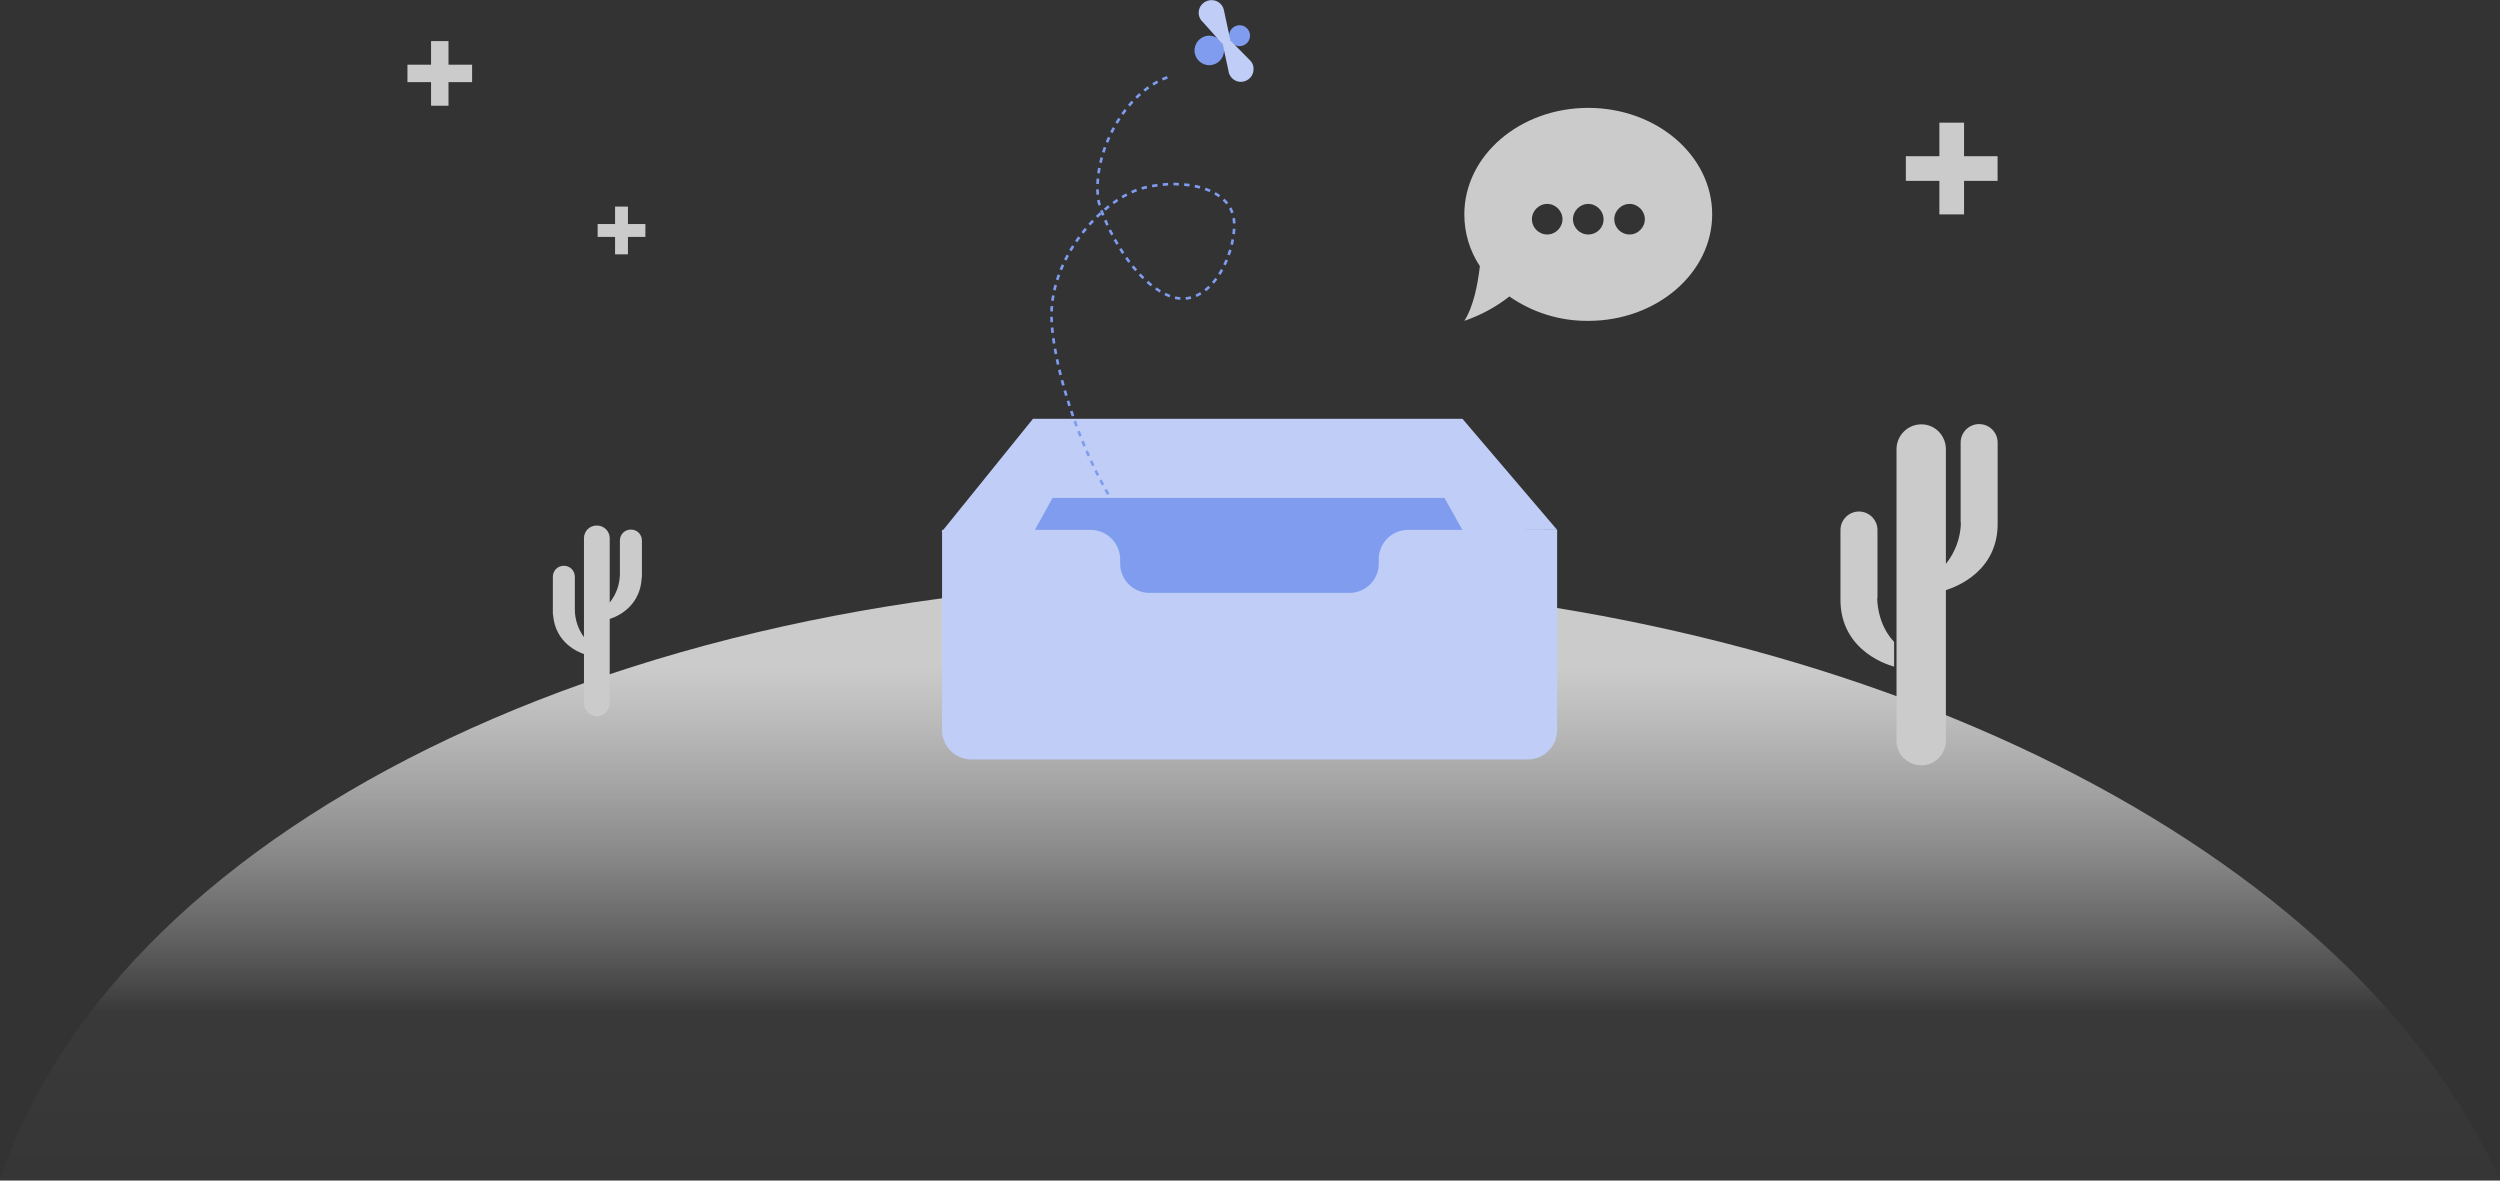<?xml version="1.0" encoding="utf-8"?>
<!-- Generator: Adobe Illustrator 26.2.0, SVG Export Plug-In . SVG Version: 6.00 Build 0)  -->
<svg version="1.1" id="Layer_1" xmlns="http://www.w3.org/2000/svg" xmlns:xlink="http://www.w3.org/1999/xlink" x="0px" y="0px"
	 viewBox="0 0 932 440.1" style="enable-background:new 0 0 932 440.1;" xml:space="preserve">
<rect x="0" y="0" width="932" height="440.1" fill="#333333" stroke="none"/>
<style type="text/css">
	.st0{fill:url(#Path_576_00000141445325214315349880000012333080511099484043_);}
	.st1{fill:#BFCDF7;}
	.st2{fill:#7F9CEE;}
	.st3{opacity:5.000000e-02;fill:#54C1FB;enable-background:new    ;}
	.st4{fill:#CBCBCB;}
	.st5{fill:none;stroke:#7F9CEE;stroke-miterlimit:10;stroke-dasharray:2,2;}
</style>
<g id="Group_1208" transform="translate(0 -15.281)">
	
		<linearGradient id="Path_576_00000032620255251530201070000005587599040778369978_" gradientUnits="userSpaceOnUse" x1="286.193" y1="269.968" x2="286.193" y2="268.84" gradientTransform="matrix(931.961 0 0 -223.717 -266254.844 60660.48)">
		<stop  offset="0" style="stop-color:#CBCBCB"/>
		<stop  offset="0.51" style="stop-color:#FFFFFF;stop-opacity:3.100000e-02"/>
		<stop  offset="1" style="stop-color:#FFFFFF;stop-opacity:0"/>
	</linearGradient>
	<path id="Path_576" style="fill:url(#Path_576_00000032620255251530201070000005587599040778369978_);" d="M479.2,232.1
		C243.4,224.4,44.1,321,0,455.4h932C877.8,333.2,696.9,239.2,479.2,232.1z"/>
	<g id="Group_1159" transform="translate(351 171.41)">
		<path id="Path_577" class="st1" d="M34.1,0L0,42.2l229.5-0.8L194.2,0L34.1,0z"/>
		<path id="Path_578" class="st2" d="M41.4,29.5L21.2,66.1H208l-20.5-36.6H41.4z"/>
		<path id="Rectangle_449" class="st3" d="M0.3,42.6h61.2c2.8,0,5.2,2.3,5.2,5.2c0,0,0,0,0,0v18.4l0,0H0.3l0,0V42.6L0.3,42.6z"/>
		<path id="Path_579" class="st1" d="M173.9,41.4c-6,0-10.9,4.9-10.9,10.9c0,0,0,0,0,0V54c0,6-4.9,10.9-10.9,10.9H77.5
			c-6,0-10.9-4.9-10.9-10.9v-1.7c-0.1-6-4.9-10.8-10.9-10.9H0.2V116c0,6.1,4.9,11,11,11c0,0,0,0,0,0h207.3c6.1,0,11-4.9,11-11l0,0
			V41.4H173.9z"/>
	</g>
	<g id="Group_1160" transform="translate(686.125 173.378)">
		<path id="Path_580" class="st4" d="M58.6,6.9c0-3.8-3.1-6.9-6.9-6.9s-6.9,3.1-6.9,6.9v29.4c0,0.2,0,0.4,0.1,0.7
			c-0.2,5.5-2.1,10.8-5.6,15.1V9.2C39.2,4.1,35.1,0,30,0.1c-5,0.1-9,4.1-9.1,9.1v108.7c-0.1,5.1,4,9.2,9.1,9.3
			c5.1,0.1,9.2-4,9.3-9.1c0-0.1,0-0.1,0-0.2v-56c3.5-1.1,19.7-6.9,19.3-25.4c0-0.1,0-0.1,0-0.2L58.6,6.9z"/>
		<path id="Path_581" class="st4" d="M13.8,64.5v-25c0-3.8-3.1-6.9-6.9-6.9S0,35.7,0,39.5v25c0,0.1,0,0.1,0,0.2
			c-0.5,20.9,20,25.7,20,25.7v-9.2c-5.3-5.6-6.2-12.8-6.3-16C13.8,65,13.8,64.8,13.8,64.5z"/>
	</g>
	<path id="Path_582" class="st4" d="M235.2,212.7c-2.3,0-4.1,1.8-4.1,4.1v12.7c-0.1,3.8-1.4,7.4-3.8,10.4v-24c0-2.6-2.2-4.8-4.9-4.7
		c-2.6,0-4.7,2.1-4.7,4.7v36.9c-2.2-3-3.4-6.6-3.4-10.3v-0.6c0-0.2,0-0.3,0-0.3h0v-11.3c0-2.3-1.8-4.1-4.1-4.1
		c-2.3,0-4.1,1.8-4.1,4.1l0,0v13.6c0,0.2,0,0.5,0.1,0.7v0c0,0,0,0.1,0,0.1c0.9,10.4,9.6,13.8,11.5,14.4v18.3c0,2.6,2.1,4.8,4.7,4.9
		c2.6,0,4.8-2.1,4.9-4.7c0,0,0-0.1,0-0.1v-31.5c0,0,11.2-2.9,11.9-15.1c0-0.2,0-0.3,0.1-0.5v-13.6
		C239.3,214.5,237.5,212.7,235.2,212.7z"/>
	<path id="Path_583" class="st5" d="M435.2,44.1c-16,5.8-28,28.2-25.8,45.4c0.9,5.8,10.9,29.1,25.8,35.8s25.4-14,24.9-27
		s-18.8-16.8-33.7-13s-34.4,25-34.4,47.4s17.9,75.8,43.3,93"/>
	<path id="Path_584" class="st4" d="M176,39.4h-8.8v-8.8h-6.5v8.8h-8.8v6.5h8.8v8.8h6.5v-8.8h8.8V39.4z"/>
	<path id="Path_585" class="st4" d="M240.6,98.8h-6.5v-6.5h-4.8v6.5h-6.5v4.8h6.5v6.5h4.8v-6.5h6.5V98.8z"/>
	<path id="Path_586" class="st4" d="M744.7,73.5h-12.5V61H723v12.5h-12.5v9.2H723v12.5h9.2V82.7h12.5V73.5z"/>
	<g id="Group_1161" transform="translate(445.313 15.281)">
		<circle id="Ellipse_118" class="st2" cx="5.5" cy="18.8" r="5.5"/>
		<circle id="Ellipse_119" class="st2" cx="16.8" cy="13.3" r="3.9"/>
		<path id="Path_587" class="st1" d="M20.7,22.5L20.7,22.5L20.7,22.5L20.7,22.5l-7.3-7.4L11,4l0,0c-0.4-2.6-2.8-4.3-5.4-3.9
			S1.2,2.9,1.6,5.5c0.2,1,0.6,1.9,1.4,2.6l0,0l7.5,8.4l2.1,9.6l0,0c0.2,2.6,2.4,4.6,5,4.4c2.6-0.2,4.6-2.4,4.4-5
			C22,24.3,21.5,23.3,20.7,22.5L20.7,22.5z"/>
	</g>
	<path id="Path_588" class="st4" d="M592.1,55.5c-25.5,0-46.2,17.8-46.2,39.7c0,6.9,2,13.6,5.8,19.3c-0.8,6.9-2.4,15.1-5.8,20.4
		c6.1-2.1,11.7-5.1,16.8-9.1c8.6,6,18.9,9.2,29.4,9.1c25.5,0,46.2-17.8,46.2-39.7S617.6,55.5,592.1,55.5z M576.8,102.7
		c-3.2,0-5.7-2.6-5.7-5.7s2.6-5.7,5.7-5.7s5.7,2.6,5.7,5.7l0,0C582.5,100.1,579.9,102.7,576.8,102.7z M592.1,102.7
		c-3.2,0-5.7-2.6-5.7-5.7s2.6-5.7,5.7-5.7s5.7,2.6,5.7,5.7l0,0C597.9,100.1,595.3,102.7,592.1,102.7z M607.5,102.7
		c-3.2,0-5.7-2.6-5.7-5.7s2.6-5.7,5.7-5.7s5.7,2.6,5.7,5.7l0,0C613.2,100.1,610.6,102.7,607.5,102.7L607.5,102.7z"/>
</g>
</svg>
